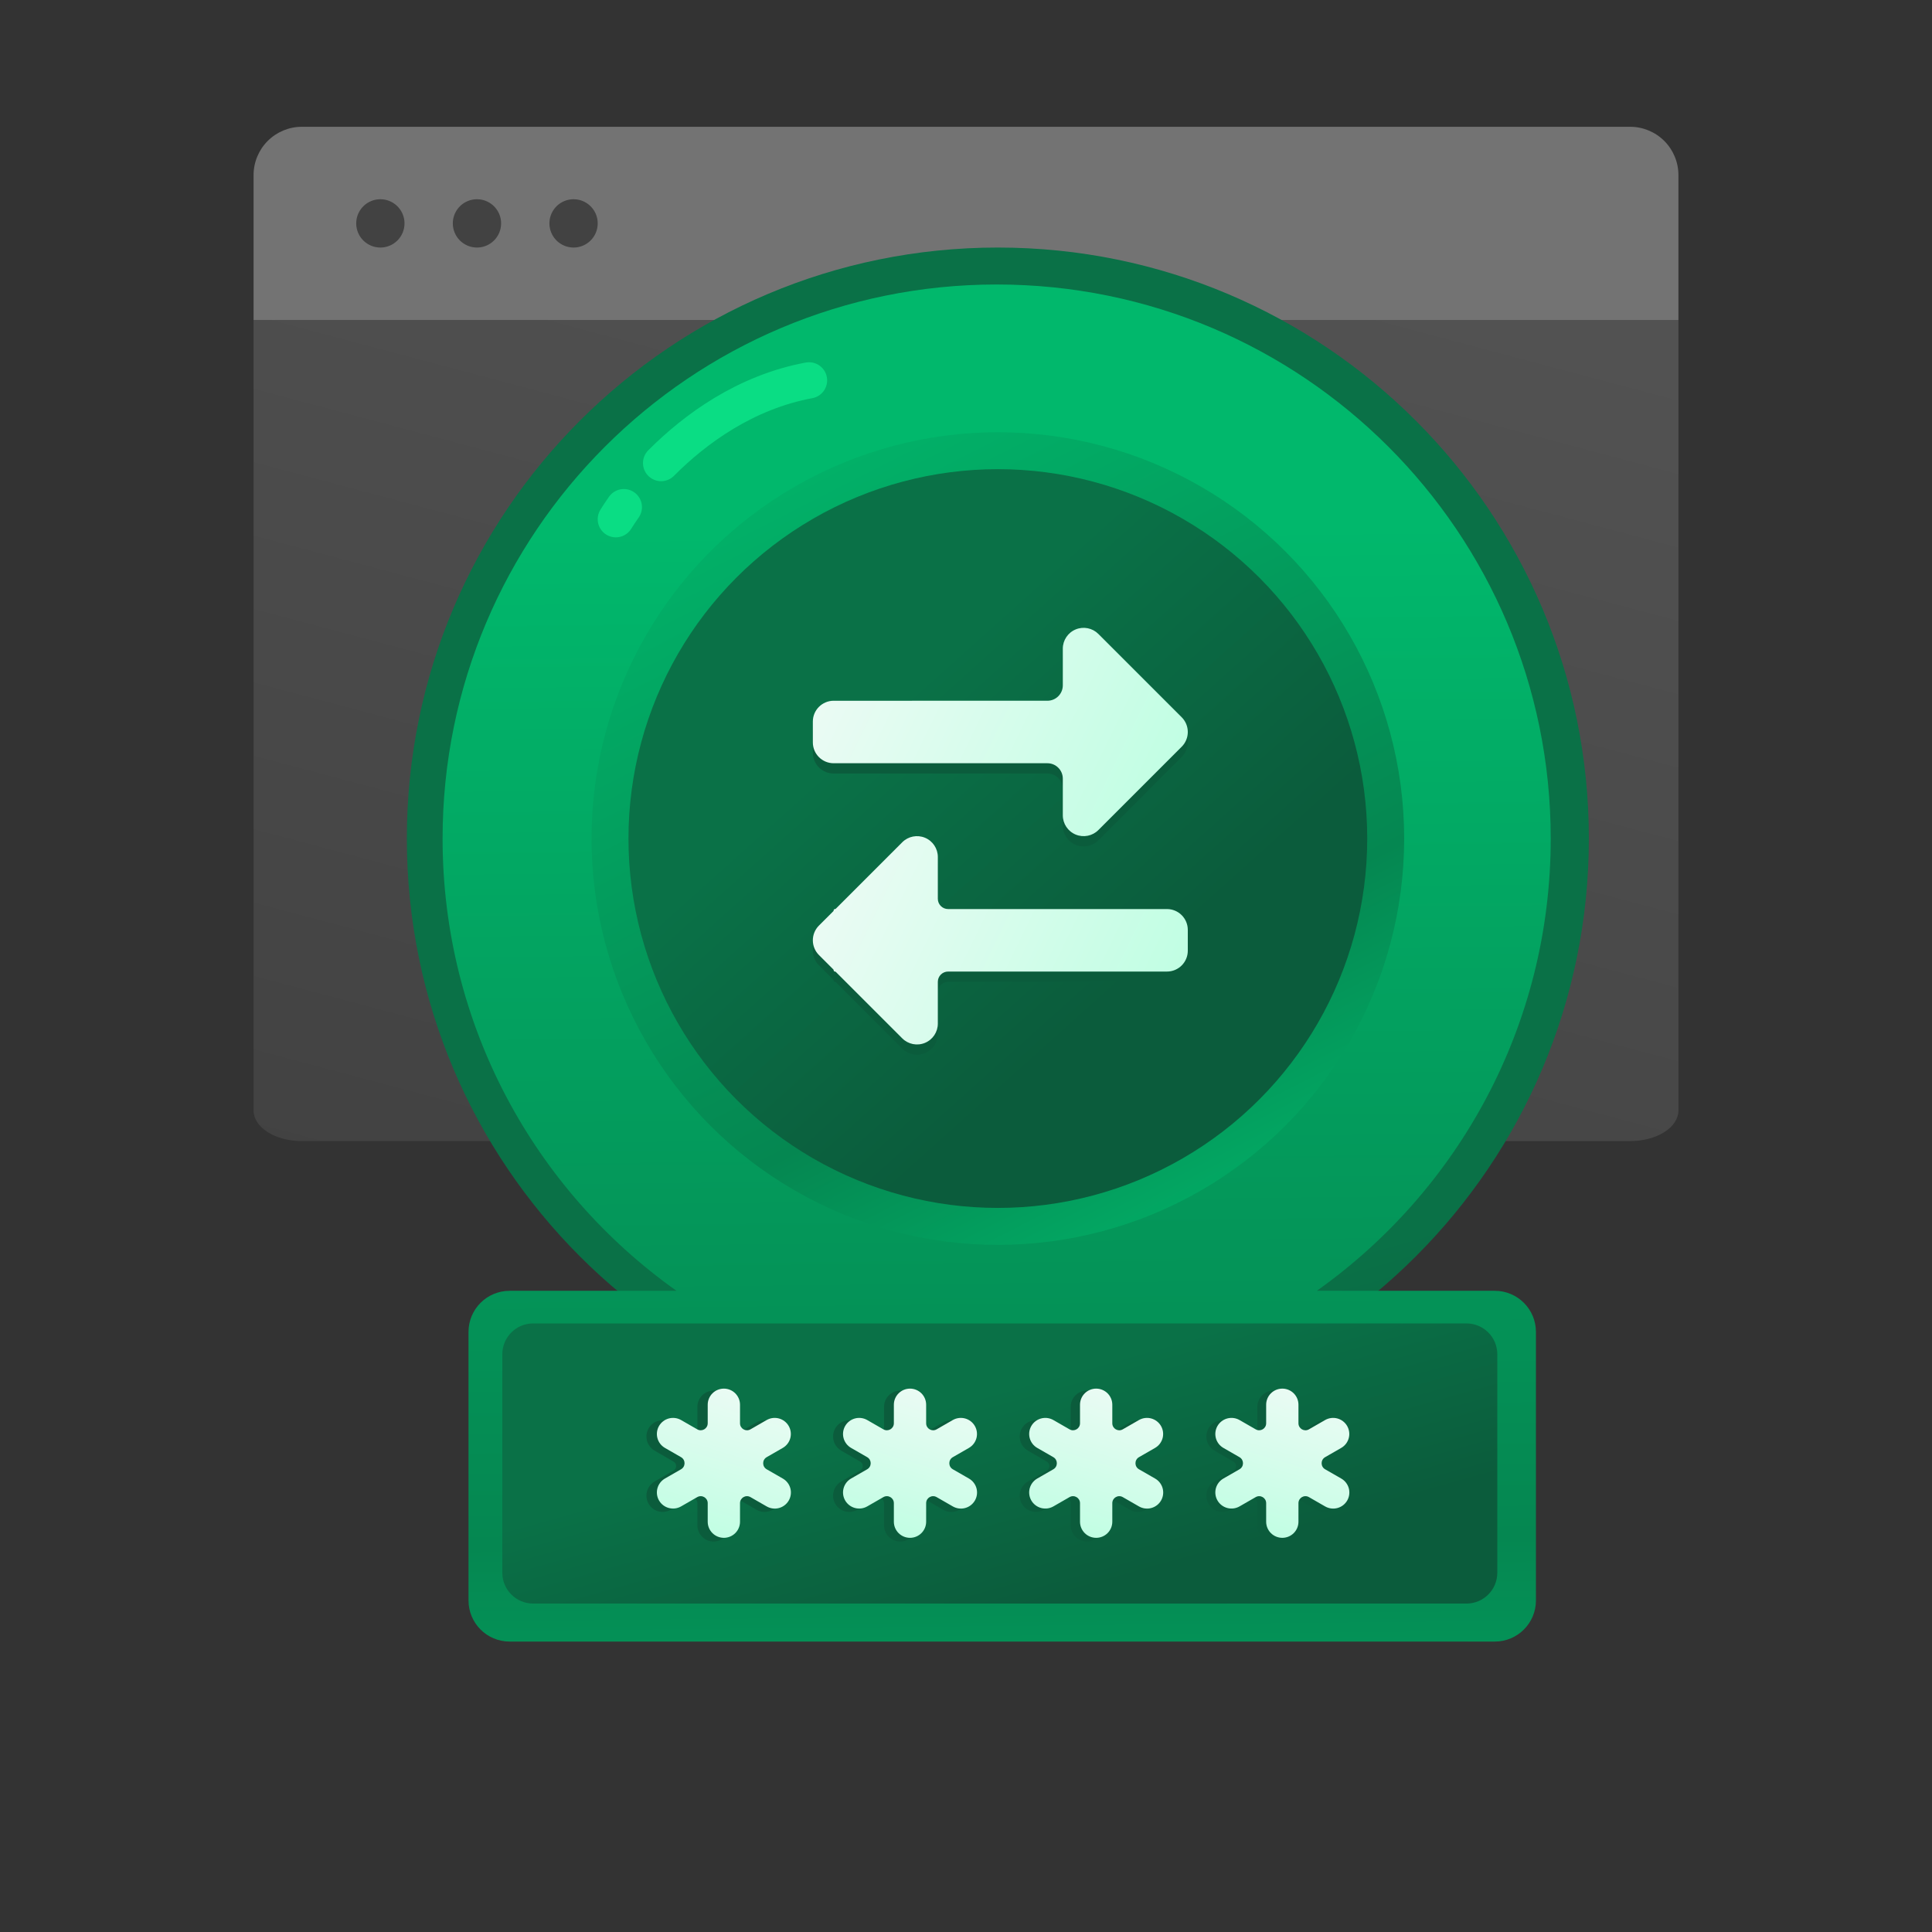<svg width="318" height="318" viewBox="0 0 318 318" fill="none" xmlns="http://www.w3.org/2000/svg">
<rect x="0" y="0" width="318" height="318" fill="#333333" stroke="none"/>
<path d="M41.737 52.669H276.262V182.789C276.262 184.123 275.425 185.402 273.934 186.346C272.443 187.289 270.421 187.819 268.312 187.819H49.687C47.579 187.819 45.557 187.289 44.066 186.346C42.575 185.402 41.737 184.123 41.737 182.789V52.669Z" fill="url(#paint0_linear_330_1195)"/>
<path d="M41.737 52.669H276.262V28.819C276.262 26.71 275.425 24.688 273.934 23.197C272.443 21.706 270.421 20.869 268.312 20.869H49.687C47.579 20.869 45.557 21.706 44.066 23.197C42.575 24.688 41.737 26.71 41.737 28.819V52.669Z" fill="#737373"/>
<path d="M90.431 36.769C90.431 35.983 90.664 35.214 91.101 34.56C91.538 33.907 92.159 33.397 92.885 33.096C93.611 32.795 94.41 32.717 95.182 32.87C95.953 33.023 96.661 33.402 97.217 33.958C97.773 34.514 98.151 35.222 98.305 35.993C98.458 36.764 98.379 37.564 98.079 38.29C97.778 39.016 97.268 39.637 96.615 40.074C95.961 40.511 95.192 40.744 94.406 40.744C93.352 40.744 92.341 40.325 91.595 39.58C90.85 38.834 90.431 37.823 90.431 36.769ZM74.531 36.769C74.531 35.983 74.764 35.214 75.201 34.56C75.638 33.907 76.259 33.397 76.985 33.096C77.711 32.795 78.51 32.717 79.282 32.87C80.053 33.023 80.761 33.402 81.317 33.958C81.873 34.514 82.251 35.222 82.405 35.993C82.558 36.764 82.479 37.564 82.178 38.29C81.878 39.016 81.368 39.637 80.715 40.074C80.061 40.511 79.292 40.744 78.506 40.744C77.452 40.744 76.441 40.325 75.695 39.58C74.95 38.834 74.531 37.823 74.531 36.769ZM58.631 36.769C58.631 35.983 58.864 35.214 59.301 34.56C59.738 33.907 60.359 33.397 61.085 33.096C61.811 32.795 62.611 32.717 63.382 32.87C64.153 33.023 64.861 33.402 65.417 33.958C65.973 34.514 66.351 35.222 66.505 35.993C66.658 36.764 66.579 37.564 66.278 38.29C65.978 39.016 65.468 39.637 64.814 40.074C64.161 40.511 63.392 40.744 62.606 40.744C61.552 40.744 60.541 40.325 59.795 39.58C59.05 38.834 58.631 37.823 58.631 36.769Z" fill="#424242"/>
<path d="M261.521 138.021C261.521 191.746 217.969 235.299 164.244 235.299C110.519 235.299 66.966 191.746 66.966 138.021C66.966 84.296 110.519 40.744 164.244 40.744C217.969 40.744 261.521 84.296 261.521 138.021Z" fill="url(#paint1_linear_330_1195)"/>
<path d="M164.046 46.826C113.678 46.826 72.848 87.656 72.848 138.023C72.848 168.757 88.05 195.94 111.346 212.462H83.882C80.145 212.462 77.115 215.492 77.115 219.229V263.428C77.115 267.166 80.145 270.196 83.882 270.196H246.043C249.78 270.196 252.81 267.166 252.81 263.428V219.229C252.81 215.492 249.78 212.462 246.043 212.462H216.745C240.041 195.94 255.243 168.757 255.243 138.023C255.243 87.656 214.413 46.826 164.046 46.826Z" fill="url(#paint2_linear_330_1195)"/>
<path d="M101.362 85.463C101.721 84.882 102.161 84.213 102.682 83.475M133.162 62.606C122.71 64.551 114.451 70.558 108.815 76.22" stroke="#0ADD84" stroke-width="5.963" stroke-linecap="round"/>
<path d="M82.68 222.905C82.68 220.102 84.952 217.83 87.755 217.83H241.375C244.178 217.83 246.45 220.102 246.45 222.905V258.865C246.45 261.668 244.178 263.94 241.375 263.94H87.755C84.952 263.94 82.68 261.668 82.68 258.865V222.905Z" fill="url(#paint3_linear_330_1195)"/>
<path d="M127.183 243.863C127.487 244.038 127.753 244.272 127.967 244.551C128.181 244.83 128.337 245.149 128.429 245.489C128.52 245.829 128.543 246.184 128.497 246.533C128.452 246.883 128.338 247.219 128.163 247.524C127.988 247.829 127.754 248.097 127.476 248.311C127.198 248.525 126.881 248.682 126.542 248.773C126.203 248.864 125.85 248.886 125.503 248.84C125.156 248.793 124.821 248.678 124.518 248.501L121.371 246.675C120.815 246.353 120.12 246.758 120.12 247.405V251.054C120.12 251.764 119.84 252.445 119.34 252.948C118.84 253.45 118.162 253.732 117.455 253.732C116.749 253.732 116.071 253.45 115.571 252.948C115.071 252.445 114.79 251.764 114.79 251.054V247.405C114.79 246.758 114.096 246.353 113.54 246.675L110.393 248.501C109.781 248.855 109.055 248.95 108.373 248.765C107.692 248.581 107.111 248.133 106.758 247.518C106.405 246.904 106.309 246.174 106.491 245.489C106.673 244.804 107.118 244.219 107.728 243.863L110.869 242.04C111.427 241.717 111.427 240.904 110.869 240.58L107.728 238.758C107.118 238.402 106.673 237.817 106.491 237.132C106.309 236.447 106.405 235.717 106.758 235.103C107.111 234.488 107.692 234.04 108.373 233.856C109.055 233.671 109.781 233.766 110.393 234.119L113.54 235.945C114.096 236.268 114.79 235.863 114.79 235.215V231.567C114.79 230.857 115.071 230.175 115.571 229.673C116.071 229.171 116.749 228.889 117.455 228.889C118.162 228.889 118.84 229.171 119.34 229.673C119.84 230.175 120.12 230.857 120.12 231.567V235.215C120.12 235.863 120.815 236.268 121.371 235.945L124.518 234.119C125.13 233.766 125.856 233.671 126.537 233.856C127.219 234.04 127.8 234.488 128.153 235.103C128.505 235.717 128.602 236.447 128.42 237.132C128.238 237.817 127.793 238.402 127.183 238.758L124.042 240.58C123.484 240.904 123.484 241.717 124.042 242.04L127.183 243.863Z" fill="#0B5C3C"/>
<path d="M157.903 243.863C158.207 244.038 158.474 244.272 158.688 244.551C158.901 244.83 159.058 245.149 159.149 245.489C159.24 245.829 159.264 246.184 159.218 246.533C159.173 246.883 159.059 247.219 158.884 247.524C158.709 247.829 158.475 248.097 158.197 248.311C157.919 248.525 157.601 248.682 157.263 248.773C156.924 248.864 156.571 248.886 156.224 248.84C155.876 248.793 155.542 248.678 155.239 248.501L152.092 246.675C151.535 246.353 150.841 246.758 150.841 247.405V251.054C150.841 251.764 150.56 252.445 150.061 252.948C149.561 253.45 148.883 253.732 148.176 253.732C147.469 253.732 146.792 253.45 146.292 252.948C145.792 252.445 145.511 251.764 145.511 251.054V247.405C145.511 246.758 144.817 246.353 144.26 246.675L141.114 248.501C140.502 248.855 139.776 248.95 139.094 248.765C138.413 248.581 137.832 248.133 137.479 247.518C137.126 246.904 137.03 246.174 137.212 245.489C137.394 244.804 137.839 244.219 138.449 243.863L141.589 242.04C142.147 241.717 142.147 240.904 141.589 240.58L138.449 238.758C137.839 238.402 137.394 237.817 137.212 237.132C137.03 236.447 137.126 235.717 137.479 235.103C137.832 234.488 138.413 234.04 139.094 233.856C139.776 233.671 140.502 233.766 141.114 234.119L144.26 235.945C144.817 236.268 145.511 235.863 145.511 235.215V231.567C145.511 230.857 145.792 230.175 146.292 229.673C146.792 229.171 147.469 228.889 148.176 228.889C148.883 228.889 149.561 229.171 150.061 229.673C150.56 230.175 150.841 230.857 150.841 231.567V235.215C150.841 235.863 151.535 236.268 152.092 235.945L155.239 234.119C155.85 233.766 156.577 233.671 157.258 233.856C157.94 234.04 158.52 234.488 158.873 235.103C159.226 235.717 159.322 236.447 159.14 237.132C158.959 237.817 158.514 238.402 157.903 238.758L154.763 240.58C154.205 240.904 154.205 241.717 154.763 242.04L157.903 243.863Z" fill="#0B5C3C"/>
<path d="M188.624 243.863C188.928 244.038 189.195 244.272 189.408 244.551C189.622 244.83 189.779 245.149 189.87 245.489C189.961 245.829 189.985 246.184 189.939 246.533C189.893 246.883 189.78 247.219 189.605 247.524C189.429 247.829 189.196 248.097 188.918 248.311C188.64 248.525 188.322 248.682 187.984 248.773C187.645 248.864 187.292 248.886 186.945 248.84C186.597 248.793 186.262 248.678 185.959 248.501L182.813 246.675C182.256 246.353 181.562 246.758 181.562 247.405V251.054C181.562 251.764 181.281 252.445 180.781 252.948C180.282 253.45 179.604 253.732 178.897 253.732C178.19 253.732 177.512 253.45 177.013 252.948C176.513 252.445 176.232 251.764 176.232 251.054V247.405C176.232 246.758 175.538 246.353 174.981 246.675L171.835 248.501C171.223 248.855 170.496 248.95 169.815 248.765C169.133 248.581 168.553 248.133 168.2 247.518C167.847 246.904 167.751 246.174 167.933 245.489C168.114 244.804 168.559 244.219 169.17 243.863L172.31 242.04C172.868 241.717 172.868 240.904 172.31 240.58L169.17 238.758C168.559 238.402 168.114 237.817 167.933 237.132C167.751 236.447 167.847 235.717 168.2 235.103C168.553 234.488 169.133 234.04 169.815 233.856C170.496 233.671 171.223 233.766 171.835 234.119L174.981 235.945C175.538 236.268 176.232 235.863 176.232 235.215V231.567C176.232 230.857 176.513 230.175 177.013 229.673C177.512 229.171 178.19 228.889 178.897 228.889C179.604 228.889 180.282 229.171 180.781 229.673C181.281 230.175 181.562 230.857 181.562 231.567V235.215C181.562 235.863 182.256 236.268 182.813 235.945L185.959 234.119C186.571 233.766 187.298 233.671 187.979 233.856C188.66 234.04 189.241 234.488 189.594 235.103C189.947 235.717 190.043 236.447 189.861 237.132C189.679 237.817 189.235 238.402 188.624 238.758L185.484 240.58C184.926 240.904 184.926 241.717 185.484 242.04L188.624 243.863Z" fill="#0B5C3C"/>
<path d="M219.345 243.863C219.649 244.038 219.915 244.272 220.129 244.551C220.343 244.83 220.5 245.149 220.591 245.489C220.682 245.829 220.705 246.184 220.66 246.533C220.614 246.883 220.501 247.219 220.325 247.524C220.15 247.829 219.917 248.097 219.639 248.311C219.36 248.525 219.043 248.682 218.704 248.773C218.366 248.864 218.013 248.886 217.665 248.84C217.318 248.793 216.983 248.678 216.68 248.501L213.533 246.675C212.977 246.353 212.283 246.758 212.283 247.405V251.054C212.283 251.764 212.002 252.445 211.502 252.948C211.002 253.45 210.324 253.732 209.618 253.732C208.911 253.732 208.233 253.45 207.733 252.948C207.234 252.445 206.953 251.764 206.953 251.054V247.405C206.953 246.758 206.258 246.353 205.702 246.675L202.555 248.501C201.943 248.855 201.217 248.95 200.536 248.765C199.854 248.581 199.273 248.133 198.921 247.518C198.568 246.904 198.472 246.174 198.653 245.489C198.835 244.804 199.28 244.219 199.89 243.863L203.031 242.04C203.589 241.717 203.589 240.904 203.031 240.58L199.89 238.758C199.28 238.402 198.835 237.817 198.653 237.132C198.472 236.447 198.568 235.717 198.921 235.103C199.273 234.488 199.854 234.04 200.536 233.856C201.217 233.671 201.943 233.766 202.555 234.119L205.702 235.945C206.258 236.268 206.953 235.863 206.953 235.215V231.567C206.953 230.857 207.234 230.175 207.733 229.673C208.233 229.171 208.911 228.889 209.618 228.889C210.324 228.889 211.002 229.171 211.502 229.673C212.002 230.175 212.283 230.857 212.283 231.567V235.215C212.283 235.863 212.977 236.268 213.533 235.945L216.68 234.119C217.292 233.766 218.018 233.671 218.7 233.856C219.381 234.04 219.962 234.488 220.315 235.103C220.668 235.717 220.764 236.447 220.582 237.132C220.4 237.817 219.955 238.402 219.345 238.758L216.204 240.58C215.646 240.904 215.646 241.717 216.204 242.04L219.345 243.863Z" fill="#0B5C3C"/>
<path d="M128.846 243.364C129.149 243.538 129.415 243.769 129.628 244.045C129.842 244.321 129.998 244.636 130.089 244.972C130.18 245.308 130.203 245.659 130.158 246.004C130.112 246.349 129.999 246.682 129.824 246.984C129.649 247.285 129.417 247.55 129.139 247.761C128.862 247.973 128.545 248.128 128.207 248.218C127.87 248.308 127.518 248.33 127.171 248.284C126.825 248.238 126.491 248.124 126.189 247.95L123.525 246.418C122.759 245.977 121.803 246.53 121.803 247.414V250.473C121.803 251.175 121.523 251.848 121.024 252.345C120.526 252.841 119.85 253.12 119.145 253.12C118.44 253.12 117.764 252.841 117.265 252.345C116.767 251.848 116.487 251.175 116.487 250.473V247.414C116.487 246.53 115.531 245.977 114.765 246.418L112.101 247.95C111.491 248.299 110.767 248.393 110.087 248.21C109.407 248.028 108.828 247.585 108.476 246.978C108.124 246.371 108.028 245.649 108.21 244.972C108.391 244.294 108.835 243.716 109.443 243.364L112.098 241.838C112.867 241.396 112.867 240.287 112.098 239.845L109.443 238.318C108.835 237.966 108.391 237.388 108.21 236.711C108.028 236.034 108.124 235.312 108.476 234.705C108.828 234.098 109.407 233.655 110.087 233.472C110.767 233.29 111.491 233.384 112.101 233.733L114.765 235.265C115.531 235.706 116.487 235.153 116.487 234.269V231.21C116.487 230.508 116.767 229.835 117.265 229.338C117.764 228.841 118.44 228.562 119.145 228.562C119.85 228.562 120.526 228.841 121.024 229.338C121.523 229.835 121.803 230.508 121.803 231.21V234.269C121.803 235.153 122.759 235.706 123.525 235.265L126.189 233.733C126.799 233.384 127.523 233.29 128.203 233.472C128.882 233.655 129.462 234.098 129.814 234.705C130.166 235.312 130.261 236.034 130.08 236.711C129.899 237.388 129.455 237.966 128.846 238.318L126.192 239.845C125.423 240.287 125.423 241.396 126.191 241.838L128.846 243.364Z" fill="url(#paint4_linear_330_1195)"/>
<path d="M159.485 243.364C159.788 243.538 160.054 243.769 160.267 244.045C160.48 244.321 160.637 244.636 160.728 244.972C160.818 245.308 160.842 245.659 160.796 246.004C160.751 246.349 160.638 246.682 160.463 246.984C160.288 247.285 160.055 247.55 159.778 247.761C159.5 247.973 159.184 248.128 158.846 248.218C158.508 248.308 158.156 248.33 157.81 248.284C157.463 248.238 157.129 248.124 156.827 247.95L154.164 246.418C153.397 245.977 152.441 246.53 152.441 247.414V250.473C152.441 251.175 152.161 251.848 151.663 252.345C151.165 252.841 150.488 253.12 149.784 253.12C149.079 253.12 148.403 252.841 147.904 252.345C147.406 251.848 147.126 251.175 147.126 250.473V247.414C147.126 246.53 146.17 245.977 145.404 246.418L142.74 247.95C142.13 248.299 141.405 248.393 140.726 248.21C140.046 248.028 139.467 247.585 139.115 246.978C138.763 246.371 138.667 245.649 138.848 244.972C139.03 244.294 139.473 243.716 140.082 243.364L142.737 241.838C143.505 241.396 143.505 240.287 142.737 239.845L140.082 238.318C139.473 237.966 139.03 237.388 138.848 236.711C138.667 236.034 138.763 235.312 139.115 234.705C139.467 234.098 140.046 233.655 140.726 233.472C141.405 233.29 142.13 233.384 142.74 233.733L145.404 235.265C146.17 235.706 147.126 235.153 147.126 234.269V231.21C147.126 230.508 147.406 229.835 147.904 229.338C148.403 228.841 149.079 228.562 149.784 228.562C150.488 228.562 151.165 228.841 151.663 229.338C152.161 229.835 152.441 230.508 152.441 231.21V234.269C152.441 235.153 153.397 235.706 154.163 235.265L156.827 233.733C157.437 233.384 158.162 233.29 158.841 233.472C159.521 233.655 160.1 234.098 160.452 234.705C160.804 235.312 160.9 236.034 160.719 236.711C160.537 237.388 160.094 237.966 159.485 238.318L156.83 239.845C156.062 240.287 156.062 241.396 156.83 241.838L159.485 243.364Z" fill="url(#paint5_linear_330_1195)"/>
<path d="M190.125 243.364C190.428 243.538 190.694 243.769 190.907 244.045C191.12 244.321 191.277 244.636 191.368 244.972C191.458 245.308 191.482 245.659 191.436 246.004C191.391 246.349 191.277 246.682 191.103 246.984C190.928 247.285 190.695 247.55 190.418 247.761C190.14 247.973 189.824 248.128 189.486 248.218C189.148 248.308 188.796 248.33 188.45 248.284C188.103 248.238 187.769 248.124 187.467 247.95L184.803 246.418C184.037 245.977 183.081 246.53 183.081 247.414V250.473C183.081 251.175 182.801 251.848 182.303 252.345C181.804 252.841 181.128 253.12 180.423 253.12C179.719 253.12 179.042 252.841 178.544 252.345C178.046 251.848 177.766 251.175 177.766 250.473V247.414C177.766 246.53 176.81 245.977 176.043 246.418L173.38 247.95C172.77 248.299 172.045 248.393 171.365 248.21C170.686 248.028 170.107 247.585 169.755 246.978C169.403 246.371 169.307 245.649 169.488 244.972C169.67 244.294 170.113 243.716 170.722 243.364L173.377 241.838C174.145 241.396 174.145 240.287 173.377 239.845L170.722 238.318C170.113 237.966 169.67 237.388 169.488 236.711C169.307 236.034 169.403 235.312 169.755 234.705C170.107 234.098 170.686 233.655 171.365 233.472C172.045 233.29 172.77 233.384 173.38 233.733L176.043 235.265C176.81 235.706 177.766 235.153 177.766 234.269V231.21C177.766 230.508 178.046 229.835 178.544 229.338C179.042 228.841 179.719 228.562 180.423 228.562C181.128 228.562 181.804 228.841 182.303 229.338C182.801 229.835 183.081 230.508 183.081 231.21V234.269C183.081 235.153 184.037 235.706 184.803 235.265L187.467 233.733C188.077 233.384 188.802 233.29 189.481 233.472C190.161 233.655 190.74 234.098 191.092 234.705C191.444 235.312 191.54 236.034 191.359 236.711C191.177 237.388 190.734 237.966 190.125 238.318L187.47 239.845C186.702 240.287 186.702 241.396 187.47 241.838L190.125 243.364Z" fill="url(#paint6_linear_330_1195)"/>
<path d="M220.765 243.364C221.068 243.538 221.334 243.769 221.547 244.045C221.76 244.321 221.917 244.636 222.008 244.972C222.098 245.308 222.122 245.659 222.076 246.004C222.031 246.349 221.918 246.682 221.743 246.984C221.568 247.285 221.335 247.55 221.058 247.761C220.78 247.973 220.464 248.128 220.126 248.218C219.788 248.308 219.436 248.33 219.09 248.284C218.743 248.238 218.409 248.124 218.107 247.95L215.444 246.418C214.677 245.977 213.721 246.53 213.721 247.414V250.473C213.721 251.175 213.441 251.848 212.943 252.345C212.445 252.841 211.768 253.12 211.064 253.12C210.359 253.12 209.683 252.841 209.184 252.345C208.686 251.848 208.406 251.175 208.406 250.473V247.414C208.406 246.53 207.45 245.977 206.684 246.418L204.02 247.95C203.41 248.299 202.685 248.393 202.006 248.21C201.326 248.028 200.747 247.585 200.395 246.978C200.043 246.371 199.947 245.649 200.128 244.972C200.31 244.294 200.753 243.716 201.362 243.364L204.017 241.838C204.785 241.396 204.785 240.287 204.017 239.845L201.362 238.318C200.753 237.966 200.31 237.388 200.128 236.711C199.947 236.034 200.043 235.312 200.395 234.705C200.747 234.098 201.326 233.655 202.006 233.472C202.685 233.29 203.41 233.384 204.02 233.733L206.684 235.265C207.45 235.706 208.406 235.153 208.406 234.269V231.21C208.406 230.508 208.686 229.835 209.184 229.338C209.683 228.841 210.359 228.562 211.064 228.562C211.768 228.562 212.445 228.841 212.943 229.338C213.441 229.835 213.721 230.508 213.721 231.21V234.269C213.721 235.153 214.677 235.706 215.444 235.265L218.107 233.733C218.717 233.384 219.442 233.29 220.122 233.472C220.801 233.655 221.38 234.098 221.732 234.705C222.084 235.312 222.18 236.034 221.999 236.711C221.817 237.388 221.374 237.966 220.765 238.318L218.11 239.845C217.342 240.287 217.342 241.396 218.11 241.838L220.765 243.364Z" fill="url(#paint7_linear_330_1195)"/>
<circle cx="164.243" cy="138.022" r="66.878" fill="url(#paint8_linear_330_1195)"/>
<circle cx="164.243" cy="138.021" r="60.798" fill="url(#paint9_linear_330_1195)"/>
<path d="M133.791 120.461C133.791 118.568 135.326 117.033 137.22 117.033L172.398 117.032C173.799 117.032 174.935 115.896 174.935 114.495V108.461C174.935 107.074 175.771 105.824 177.052 105.293C178.333 104.762 179.808 105.056 180.788 106.037L194.503 119.751C195.842 121.09 195.842 123.261 194.503 124.6L180.788 138.315C179.808 139.295 178.333 139.588 177.052 139.058C175.771 138.527 174.935 137.277 174.935 135.89V129.856C174.935 128.454 173.799 127.318 172.398 127.318L137.22 127.319C135.326 127.319 133.791 125.784 133.791 123.89L133.791 120.461Z" fill="#0B5C3C"/>
<path d="M154.363 170.177C154.363 171.564 153.528 172.814 152.247 173.345C150.965 173.875 149.491 173.582 148.51 172.601L137.575 161.666C137.536 161.627 137.483 161.605 137.428 161.605C137.313 161.605 137.22 161.512 137.22 161.397C137.22 161.342 137.198 161.289 137.159 161.25L134.795 158.887C133.457 157.548 133.457 155.377 134.795 154.038L137.159 151.674C137.198 151.635 137.22 151.582 137.22 151.527C137.22 151.412 137.313 151.319 137.428 151.319C137.483 151.319 137.536 151.297 137.575 151.258L148.51 140.323C149.491 139.343 150.965 139.049 152.247 139.58C153.528 140.111 154.363 141.361 154.363 142.748V149.628C154.363 150.562 155.121 151.319 156.055 151.319L192.079 151.319C193.972 151.319 195.507 152.854 195.507 154.748V158.177C195.507 160.07 193.972 161.605 192.079 161.605H156.055C155.121 161.605 154.363 162.363 154.363 163.297V170.177Z" fill="#0B5C3C"/>
<path d="M133.791 118.769C133.791 116.876 135.326 115.341 137.22 115.341L172.398 115.34C173.799 115.34 174.935 114.204 174.935 112.803L174.935 106.769C174.935 105.382 175.771 104.132 177.052 103.601C178.333 103.07 179.808 103.364 180.788 104.345L194.503 118.059C195.842 119.398 195.842 121.569 194.503 122.908L180.788 136.623C179.808 137.603 178.333 137.896 177.052 137.366C175.771 136.835 174.935 135.585 174.935 134.198L174.935 128.164C174.935 126.762 173.799 125.626 172.398 125.626L137.22 125.627C135.326 125.627 133.791 124.092 133.791 122.198L133.791 118.769Z" fill="url(#paint10_linear_330_1195)"/>
<path d="M154.363 168.485C154.363 169.872 153.528 171.122 152.247 171.653C150.965 172.184 149.491 171.891 148.51 170.91L137.575 159.975C137.536 159.936 137.483 159.914 137.428 159.914C137.313 159.914 137.22 159.821 137.22 159.706C137.22 159.651 137.198 159.598 137.159 159.559L134.795 157.195C133.457 155.856 133.457 153.685 134.795 152.346L137.159 149.983C137.198 149.944 137.22 149.891 137.22 149.836C137.22 149.721 137.313 149.628 137.428 149.628C137.483 149.628 137.536 149.606 137.575 149.567L148.51 138.632C149.491 137.651 150.965 137.358 152.247 137.889C153.528 138.419 154.363 139.669 154.363 141.056L154.363 147.936C154.363 148.871 155.121 149.628 156.055 149.628L192.079 149.628C193.972 149.628 195.507 151.163 195.507 153.057L195.507 156.485C195.507 158.379 193.972 159.914 192.079 159.914L156.055 159.914C155.121 159.914 154.363 160.671 154.363 161.606L154.363 168.485Z" fill="url(#paint11_linear_330_1195)"/>
<defs>
<linearGradient id="paint0_linear_330_1195" x1="73.024" y1="199.144" x2="121.032" y2="18.634" gradientUnits="userSpaceOnUse">
<stop stop-color="#424242"/>
<stop offset="1" stop-color="#525252"/>
</linearGradient>
<linearGradient id="paint1_linear_330_1195" x1="187.128" y1="267.337" x2="173.657" y2="219.675" gradientUnits="userSpaceOnUse">
<stop stop-color="#0B5C3C"/>
<stop offset="1" stop-color="#0A7147"/>
</linearGradient>
<linearGradient id="paint2_linear_330_1195" x1="126.403" y1="333.847" x2="123.934" y2="87.265" gradientUnits="userSpaceOnUse">
<stop stop-color="#01B86C"/>
<stop offset="0.323" stop-color="#058751"/>
<stop offset="1" stop-color="#01B86C"/>
</linearGradient>
<linearGradient id="paint3_linear_330_1195" x1="181.22" y1="261.045" x2="171.59" y2="226.64" gradientUnits="userSpaceOnUse">
<stop stop-color="#0B5C3C"/>
<stop offset="1" stop-color="#0A7147"/>
</linearGradient>
<linearGradient id="paint4_linear_330_1195" x1="113.553" y1="260.821" x2="125.641" y2="220.645" gradientUnits="userSpaceOnUse">
<stop stop-color="#B2FFDD"/>
<stop offset="1" stop-color="#FAFAFA"/>
</linearGradient>
<linearGradient id="paint5_linear_330_1195" x1="144.191" y1="260.821" x2="156.279" y2="220.645" gradientUnits="userSpaceOnUse">
<stop stop-color="#B2FFDD"/>
<stop offset="1" stop-color="#FAFAFA"/>
</linearGradient>
<linearGradient id="paint6_linear_330_1195" x1="174.831" y1="260.821" x2="186.919" y2="220.645" gradientUnits="userSpaceOnUse">
<stop stop-color="#B2FFDD"/>
<stop offset="1" stop-color="#FAFAFA"/>
</linearGradient>
<linearGradient id="paint7_linear_330_1195" x1="205.471" y1="260.821" x2="217.559" y2="220.645" gradientUnits="userSpaceOnUse">
<stop stop-color="#B2FFDD"/>
<stop offset="1" stop-color="#FAFAFA"/>
</linearGradient>
<linearGradient id="paint8_linear_330_1195" x1="197.986" y1="217.668" x2="119.806" y2="64.185" gradientUnits="userSpaceOnUse">
<stop stop-color="#01B86C"/>
<stop offset="0.323" stop-color="#058751"/>
<stop offset="1" stop-color="#01B86C"/>
</linearGradient>
<linearGradient id="paint9_linear_330_1195" x1="175.509" y1="170.899" x2="135.534" y2="126.337" gradientUnits="userSpaceOnUse">
<stop stop-color="#0B5C3C"/>
<stop offset="1" stop-color="#0A7147"/>
</linearGradient>
<linearGradient id="paint10_linear_330_1195" x1="214.859" y1="129.183" x2="125.827" y2="85.869" gradientUnits="userSpaceOnUse">
<stop stop-color="#B2FFDD"/>
<stop offset="1" stop-color="#FAFAFA"/>
</linearGradient>
<linearGradient id="paint11_linear_330_1195" x1="214.859" y1="163.47" x2="125.827" y2="120.156" gradientUnits="userSpaceOnUse">
<stop stop-color="#B2FFDD"/>
<stop offset="1" stop-color="#FAFAFA"/>
</linearGradient>
</defs>
</svg>
